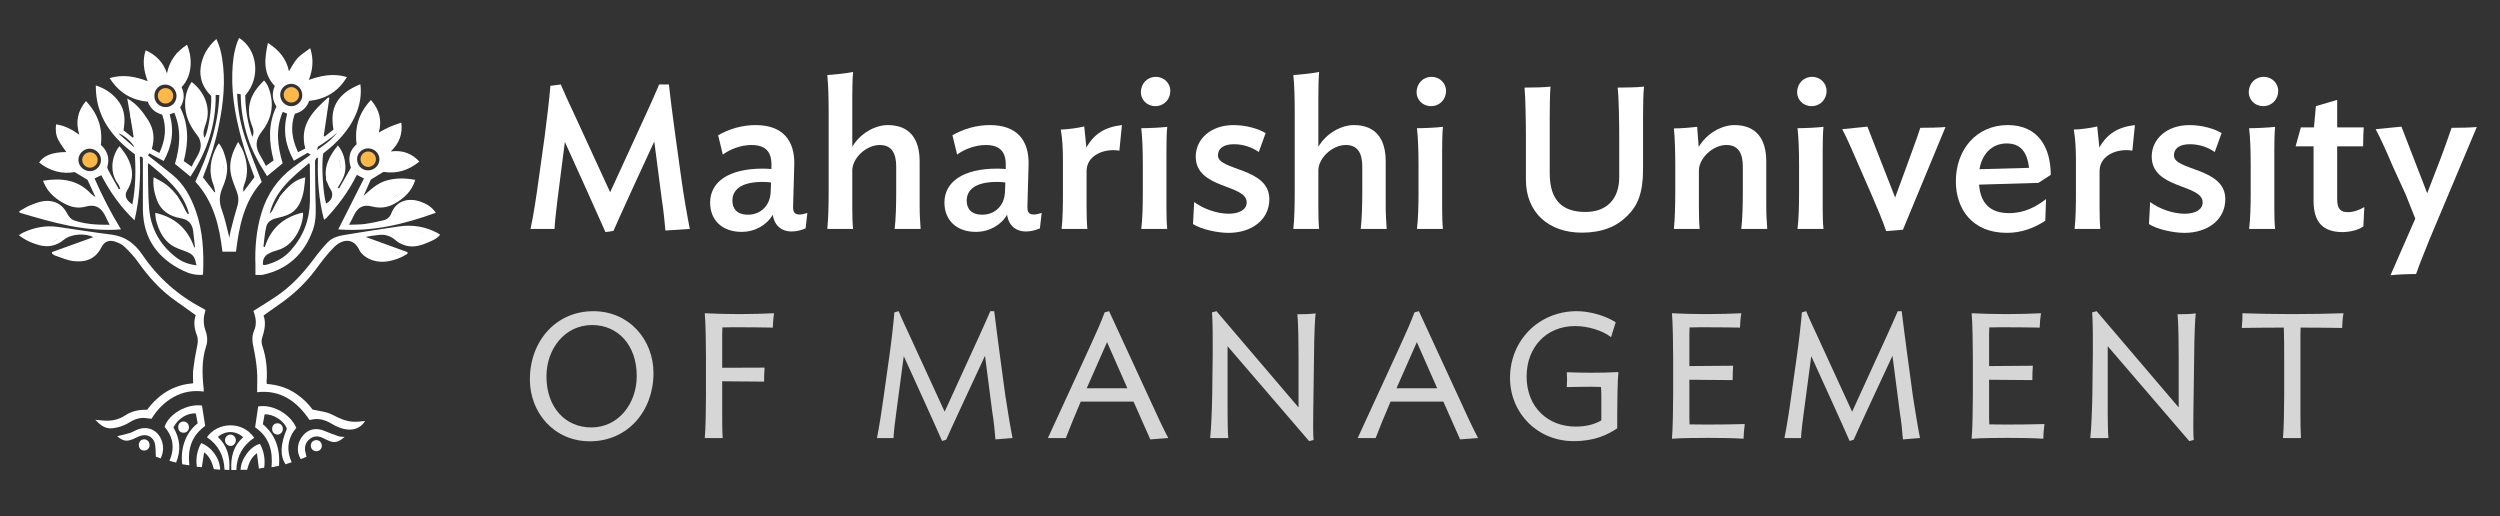 <?xml version="1.0" encoding="UTF-8"?>
<!-- Generator: Adobe Illustrator 16.0.0, SVG Export Plug-In . SVG Version: 6.00 Build 0)  -->
<!DOCTYPE svg PUBLIC "-//W3C//DTD SVG 1.1//EN" "http://www.w3.org/Graphics/SVG/1.1/DTD/svg11.dtd">
<svg version="1.1" id="Layer_1" xmlns="http://www.w3.org/2000/svg" xmlns:xlink="http://www.w3.org/1999/xlink" x="0px" y="0px" width="387.5px" height="80px" viewBox="0 0 387.5 80" enable-background="new 0 0 387.5 80" xml:space="preserve">
<rect x="0" y="0" width="387.5" height="80" fill="#333333" stroke="none"/>
<g>
	<path fill="#FFFFFF" d="M93.847,35.972c-0.515-1.211-4.812-10.713-6.294-13.982l-1.15,9.018c-0.152,1.211-0.424,3.602-0.455,4.479   h-3.722c0.394-1.634,0.969-5.447,1.241-7.505l0.968-6.931c0.273-2.027,0.756-6.083,0.877-7.747l1.604-0.212   c0.575,1.362,1.483,3.329,2.089,4.6l5.568,12.105l5.568-12.136c0.575-1.24,1.574-3.449,2.028-4.569h1.513   c0.182,1.786,0.726,5.962,0.999,7.928l0.968,6.961c0.272,2.027,0.938,5.871,1.271,7.505l-3.783,0.242   c-0.061-0.908-0.333-3.48-0.545-4.721l-1.18-9.079c-1.392,2.966-5.811,12.62-6.325,13.86L93.847,35.972z"/>
	<path fill="#FFFFFF" d="M114.942,35.941c-2.966,0-4.872-1.786-4.872-4.539c0-3.148,2.784-5.266,8.17-5.266   c0.424,0,0.878,0.03,1.333,0.061v-0.484c0.06-2.148-0.848-3.238-3.118-3.238c-1.604,0-3.329,0.667-4.418,1.483l-0.727-2.996   c1.694-0.968,3.692-1.574,5.81-1.574c4.177,0,6.083,2.36,5.993,6.113l-0.182,6.446c-0.03,0.938,0.243,1.301,0.969,1.301   c0.393,0,0.787-0.09,1.24-0.242l-0.272,2.391c-0.666,0.271-1.331,0.484-2.208,0.484c-1.392,0-2.633-0.817-2.875-2.603   C118.877,34.852,117.061,35.941,114.942,35.941z M119.452,29.798l0.061-1.513c-0.424-0.06-0.848-0.09-1.301-0.09   c-3.45,0-4.691,1.3-4.691,2.905c0,1.24,0.696,2.178,2.421,2.178C117.908,33.278,119.361,31.856,119.452,29.798z"/>
	<path fill="#FFFFFF" d="M138.67,35.487c0.182-1.453,0.242-3.752,0.242-5.72v-3.934c0-1.937-0.606-3.359-2.542-3.359   c-2.118,0-4.267,2.028-4.267,3.964v5.75c0,1.18,0.03,2.42,0.121,3.298h-3.994c0.15-1.453,0.211-3.572,0.211-5.539v-12.8   c0-1.937-0.061-4.086-0.211-5.509c1.18-0.09,2.996-0.271,3.994-0.482c-0.091,0.877-0.121,2.904-0.121,3.904v7.686   c1.271-2.148,3.602-3.359,5.508-3.359c3.359,0,4.933,2.118,4.933,5.629v7.021c0,1.18,0.091,2.572,0.151,3.45H138.67z"/>
	<path fill="#FFFFFF" d="M151.26,35.941c-2.966,0-4.873-1.786-4.873-4.539c0-3.148,2.785-5.266,8.171-5.266   c0.423,0,0.878,0.03,1.332,0.061v-0.484c0.061-2.148-0.848-3.238-3.117-3.238c-1.604,0-3.329,0.667-4.418,1.483l-0.727-2.996   c1.695-0.968,3.692-1.574,5.811-1.574c4.177,0,6.083,2.36,5.992,6.113l-0.182,6.446c-0.03,0.938,0.242,1.301,0.968,1.301   c0.394,0,0.787-0.09,1.241-0.242l-0.272,2.391c-0.666,0.271-1.332,0.484-2.209,0.484c-1.392,0-2.633-0.817-2.875-2.603   C155.194,34.852,153.378,35.941,151.26,35.941z M155.769,29.798l0.061-1.513c-0.424-0.06-0.848-0.09-1.302-0.09   c-3.45,0-4.691,1.3-4.691,2.905c0,1.24,0.696,2.178,2.421,2.178C154.226,33.278,155.679,31.856,155.769,29.798z"/>
	<path fill="#FFFFFF" d="M173.504,23.352c-2.33-0.394-5.084,0.696-5.084,3.177v5.508c0,1.18,0.03,2.572,0.121,3.45h-3.994   c0.181-1.453,0.211-3.752,0.211-5.72v-4.781c0-1.937-0.091-3.511-0.333-4.902c1.089-0.03,2.663-0.243,3.631-0.485l0.333,3.269   c1.21-2.148,2.905-3.178,5.508-3.48L173.504,23.352z"/>
	<path fill="#FFFFFF" d="M179.073,16.452c-1.331,0-2.239-1.028-2.239-2.148c0-1.332,0.969-2.391,2.331-2.391   c1.301,0,2.239,1.028,2.239,2.179C181.404,15.393,180.436,16.452,179.073,16.452z M176.895,35.487   c0.182-1.453,0.242-3.541,0.242-5.508V25.59c0-1.966-0.06-4.266-0.242-5.719c1.21,0,3.027-0.091,4.025-0.212   c-0.091,0.878-0.121,2.422-0.121,3.602v8.958c0,1.18,0.03,2.391,0.121,3.269H176.895z"/>
	<path fill="#FFFFFF" d="M196.172,20.628l-1.059,2.936c-1.06-0.756-2.452-1.21-3.843-1.21c-1.333,0-2.482,0.454-2.482,1.755   c0,2.36,7.959,1.846,7.959,6.749c0,3.298-2.844,5.236-6.325,5.236c-1.726,0-4.237-0.546-5.508-1.362l0.182-3.419   c1.361,1.029,3.511,1.816,5.356,1.816c1.634,0,2.785-0.636,2.785-1.755c0-2.875-7.899-2.027-7.899-7.111   c0-2.694,2.331-4.873,5.841-4.873C193.176,19.387,195.052,19.963,196.172,20.628z"/>
	<path fill="#FFFFFF" d="M210.91,35.487c0.183-1.453,0.243-3.752,0.243-5.72v-3.934c0-1.937-0.605-3.359-2.542-3.359   c-2.117,0-4.267,2.028-4.267,3.964v5.75c0,1.18,0.03,2.42,0.121,3.298h-3.994c0.152-1.453,0.211-3.572,0.211-5.539v-12.8   c0-1.937-0.06-4.086-0.211-5.509c1.179-0.09,2.995-0.271,3.994-0.482c-0.091,0.877-0.121,2.904-0.121,3.904v7.686   c1.271-2.148,3.602-3.359,5.507-3.359c3.359,0,4.934,2.118,4.934,5.629v7.021c0,1.18,0.091,2.572,0.151,3.45H210.91z"/>
	<path fill="#FFFFFF" d="M221.807,16.452c-1.331,0-2.238-1.028-2.238-2.148c0-1.332,0.968-2.391,2.329-2.391   c1.302,0,2.24,1.028,2.24,2.179C224.138,15.393,223.169,16.452,221.807,16.452z M219.628,35.487   c0.182-1.453,0.242-3.541,0.242-5.508V25.59c0-1.966-0.061-4.266-0.242-5.719c1.21,0,3.026-0.091,4.025-0.212   c-0.092,0.878-0.121,2.422-0.121,3.602v8.958c0,1.18,0.029,2.391,0.121,3.269H219.628z"/>
	<path fill="#FFFFFF" d="M254.672,18.025v8.232c0,3.631-0.816,5.629-2.48,7.232c-1.665,1.666-3.935,2.573-7.021,2.573   c-5.084,0-8.655-3.086-8.655-8.201v-6.779c0-1.997-0.062-6.021-0.212-7.505c1.241,0,2.996-0.03,4.023-0.151   c-0.089,0.909-0.119,3.39-0.119,4.6v8.836c0,4.389,2.148,5.992,5.537,5.992c3.33,0,5.235-2.027,5.235-5.386v-6.386   c0-1.997-0.06-6.021-0.242-7.505c1.241,0,3.027-0.03,4.085-0.151C254.702,14.334,254.672,16.815,254.672,18.025z"/>
	<path fill="#FFFFFF" d="M269.896,35.487c0.182-1.453,0.243-3.752,0.243-5.72v-3.934c0-1.937-0.606-3.359-2.543-3.359   c-2.117,0-4.267,2.058-4.267,3.964v5.599c0,1.18,0.029,2.572,0.121,3.45h-3.994c0.151-1.453,0.211-3.752,0.211-5.72v-4.206   c0-1.937-0.06-4.207-0.211-5.659c1.179,0,2.602-0.121,3.601-0.243l0.241,3.118c1.272-2.149,3.603-3.39,5.538-3.39   c3.36,0,4.934,2.118,4.934,5.629v7.021c0,1.18,0.091,2.572,0.151,3.45H269.896z"/>
	<path fill="#FFFFFF" d="M280.793,16.452c-1.332,0-2.239-1.028-2.239-2.148c0-1.332,0.967-2.391,2.33-2.391   c1.301,0,2.238,1.028,2.238,2.179C283.122,15.393,282.154,16.452,280.793,16.452z M278.613,35.487   c0.183-1.453,0.242-3.541,0.242-5.508V25.59c0-1.966-0.06-4.266-0.242-5.719c1.21,0,3.026-0.091,4.025-0.212   c-0.092,0.878-0.121,2.422-0.121,3.602v8.958c0,1.18,0.029,2.391,0.121,3.269H278.613z"/>
	<path fill="#FFFFFF" d="M290.083,30.161l-1.877-4.297c-0.877-1.998-1.875-4.388-2.662-5.84c0.152,0,3.783-0.395,3.904-0.395   l4.297,10.985l1.847-5.024c0.453-1.3,1.573-4.236,2.057-5.779c1.393,0,2.755-0.03,3.904-0.122l-6.598,15.918l-2.603,0.212   C291.839,34.247,290.931,32.158,290.083,30.161z"/>
	<path fill="#FFFFFF" d="M315.959,28.345l-9.2,0.272c0.212,2.935,1.756,4.418,4.661,4.418c2.392,0,4.176-0.999,5.72-2.179   l-0.121,3.359c-1.755,1.15-3.692,1.876-5.962,1.876c-5.356,0-7.899-3.692-7.899-7.989c0-4.903,3.179-8.716,8.051-8.716   c4.69,0,6.658,3.45,6.658,7.717L315.959,28.345z M314.507,26.016c-0.304-2.452-1.303-3.783-3.48-3.783   c-2.33,0-3.843,1.725-4.206,3.995L314.507,26.016z"/>
	<path fill="#FFFFFF" d="M330.516,23.352c-2.33-0.394-5.083,0.696-5.083,3.177v5.508c0,1.18,0.03,2.572,0.12,3.45h-3.993   c0.181-1.453,0.212-3.752,0.212-5.72v-4.781c0-1.937-0.092-3.511-0.334-4.902c1.09-0.03,2.663-0.243,3.631-0.485l0.334,3.269   c1.211-2.148,2.904-3.178,5.508-3.48L330.516,23.352z"/>
	<path fill="#FFFFFF" d="M344.348,20.628l-1.06,2.936c-1.06-0.756-2.451-1.21-3.843-1.21c-1.332,0-2.482,0.454-2.482,1.755   c0,2.36,7.959,1.846,7.959,6.749c0,3.298-2.844,5.236-6.324,5.236c-1.725,0-4.235-0.546-5.508-1.362l0.182-3.419   c1.36,1.029,3.51,1.816,5.356,1.816c1.636,0,2.784-0.636,2.784-1.755c0-2.875-7.898-2.027-7.898-7.111   c0-2.694,2.33-4.873,5.842-4.873C341.351,19.387,343.229,19.963,344.348,20.628z"/>
	<path fill="#FFFFFF" d="M350.796,16.452c-1.333,0-2.239-1.028-2.239-2.148c0-1.332,0.966-2.391,2.329-2.391   c1.302,0,2.24,1.028,2.24,2.179C353.126,15.393,352.157,16.452,350.796,16.452z M348.615,35.487   c0.183-1.453,0.242-3.541,0.242-5.508V25.59c0-1.966-0.06-4.266-0.242-5.719c1.212,0,3.027-0.091,4.026-0.212   c-0.091,0.878-0.121,2.422-0.121,3.602v8.958c0,1.18,0.03,2.391,0.121,3.269H348.615z"/>
	<path fill="#FFFFFF" d="M366.32,35.094c-0.758,0.574-2.149,0.878-3.239,0.878c-3.057,0-4.478-1.574-4.478-4.843v-8.443h-2.785   l0.817-2.936h2.027l0.303-3.298l3.298-0.969v4.267h4.116c-0.06,0.727-0.09,1.726-0.09,2.936h-4.026v8.171   c0,1.604,0.576,2.028,1.695,2.028c0.847,0,1.815-0.363,2.512-0.787L366.32,35.094z"/>
	<path fill="#FFFFFF" d="M374.37,33.884c-0.514-1.241-0.938-2.392-1.482-3.723l-1.968-4.297c-0.848-1.998-1.906-4.388-2.692-5.84   c0.151,0,3.843-0.395,3.994-0.395l3.995,10.32l1.693-4.388c0.788-1.998,1.484-3.995,2.089-5.75c1.393,0,2.784-0.03,3.904-0.122   l-7.385,17.553c-0.453,1.211-1.482,3.601-2.027,5.234c-1.361,0-2.815,0.062-3.964,0.184L374.37,33.884z"/>
</g>
<g opacity="0.8">
	<path fill="#FFFFFF" d="M82.13,58.809c0-5.885,4.001-10.575,9.832-10.575c5.565,0,9.328,4.427,9.328,9.594   c0,5.882-4.001,10.573-9.858,10.573C85.893,68.4,82.13,63.977,82.13,58.809z M98.693,58.277c0-4.822-2.942-7.896-6.917-7.896   c-4.213,0-7.075,3.658-7.075,7.977c0,4.822,2.967,7.896,6.942,7.896C95.831,66.254,98.693,62.598,98.693,58.277z"/>
	<path fill="#FFFFFF" d="M119.786,50.777c-1.59-0.025-3.26-0.051-5.194-0.051c-0.822,0-1.829,0-2.624,0.025   c-0.027,0.555-0.027,1.377-0.027,1.803v4.451l6.572-0.025c-0.053,0.608-0.079,1.43-0.079,2.172l-6.493-0.053v4.877   c0,1.059,0,3.152,0.08,3.92h-2.783c0.133-1.298,0.186-4.796,0.186-6.57v-6.043c0-1.749-0.053-5.433-0.186-6.73   c1.59,0.079,3.445,0.132,5.354,0.132c1.908,0,3.763-0.053,5.38-0.132C119.865,49.295,119.812,49.957,119.786,50.777z"/>
	<path fill="#FFFFFF" d="M146.02,68.347c-0.424-1.033-4.77-10.6-5.936-13.144l-1.166,8.773c-0.159,1.086-0.397,3.125-0.424,3.92   h-2.57c0.318-1.484,0.821-4.717,1.06-6.545l0.875-6.227c0.265-1.803,0.663-5.248,0.769-6.705l0.663-0.187   c0.53,1.3,1.325,2.942,1.855,4.108l5.273,11.475l5.248-11.475c0.503-1.113,1.431-3.153,1.829-4.108h0.609   c0.159,1.431,0.663,5.222,0.875,6.812l0.848,6.28c0.265,1.774,0.822,5.14,1.112,6.57l-2.649,0.213   c-0.054-0.82-0.266-2.995-0.478-4.16l-1.139-8.799c-1.034,2.227-5.592,11.979-6.016,13.012L146.02,68.347z"/>
	<path fill="#FFFFFF" d="M175.701,62.252h-8.188l-0.186,0.451c-0.742,1.696-1.537,3.684-2.121,5.193h-2.782l6.414-13.938   c1.086-2.359,1.801-3.977,2.384-5.539l0.689-0.187l6.545,14.179c0.795,1.775,1.829,3.975,2.624,5.484l-2.783,0.213L175.701,62.252z    M171.593,53.03l-3.153,7.155h6.307L171.593,53.03z"/>
	<path fill="#FFFFFF" d="M190.275,53.666v10.311c0,1.059,0.026,3.152,0.106,3.92h-2.808c0.159-1.298,0.291-4.796,0.317-6.57   l0.079-6.52c0.026-1.75,0-5.061-0.106-6.387l0.689-0.187l12.72,14.92v-7.87c0-1.749-0.027-5.273-0.186-6.572   c0.981,0,1.961-0.026,2.836-0.133c-0.106,0.797-0.186,2.968-0.212,4.029l-0.16,11.5c-0.026,1.06-0.026,3.312,0.055,4.082   l-0.689,0.186L190.275,53.666z"/>
	<path fill="#FFFFFF" d="M223.72,62.252h-8.189l-0.186,0.451c-0.742,1.696-1.537,3.684-2.12,5.193h-2.783l6.414-13.938   c1.086-2.359,1.802-3.977,2.384-5.539l0.689-0.187l6.547,14.179c0.793,1.775,1.827,3.975,2.622,5.484l-2.782,0.213L223.72,62.252z    M219.611,53.03l-3.154,7.155h6.308L219.611,53.03z"/>
	<path fill="#FFFFFF" d="M243.912,68.375c-5.617,0-9.859-4.348-9.859-9.806c0-5.751,4.4-10.336,10.364-10.336   c2.066,0,4.531,0.743,6.015,1.724l-0.716,2.306c-1.379-1.087-3.684-1.724-5.565-1.724c-4.505,0-7.525,3.312-7.525,7.818   c0,4.876,3.419,7.764,7.579,7.764c1.616,0,2.861-0.316,4.001-0.954v-3.55c0-0.398,0-1.165-0.054-1.644   c-0.9-0.026-0.662-0.026-1.562-0.026c-1.378,0-2.172,0.026-3.737,0.053c0.055-0.848,0.055-1.67,0-2.305   c1.67,0.052,2.493,0.079,3.737,0.079c1.856,0,2.677-0.027,4.266-0.106c-0.132,1.087-0.186,4.797-0.186,6.52v2.199   C249.16,67.394,247.199,68.375,243.912,68.375z"/>
	<path fill="#FFFFFF" d="M270.253,68.002c-1.643-0.105-3.629-0.131-5.564-0.131c-1.935,0-3.948,0.025-5.539,0.131   c0.133-1.297,0.187-4.901,0.187-6.676v-6.043c0-1.749-0.054-5.433-0.187-6.73c1.591,0.079,3.445,0.132,5.354,0.132   s3.763-0.053,5.405-0.132c-0.132,0.742-0.185,1.404-0.21,2.225c-1.592-0.025-3.262-0.051-5.195-0.051c-0.821,0-1.829,0-2.623,0.025   c-0.027,0.555-0.027,1.377-0.027,1.803v4.186l6.784-0.052c-0.053,0.636-0.079,1.483-0.079,2.226l-6.705-0.053v5.115   c0,0.423,0,1.244,0.027,1.801c0.848,0,1.775,0.027,2.623,0.027c2.2,0,4.081-0.027,5.937-0.08   C270.333,66.466,270.28,67.183,270.253,68.002z"/>
	<path fill="#FFFFFF" d="M286.685,68.347c-0.425-1.033-4.771-10.6-5.937-13.144l-1.167,8.773c-0.158,1.086-0.396,3.125-0.423,3.92   h-2.571c0.317-1.484,0.822-4.717,1.061-6.545l0.874-6.227c0.266-1.803,0.663-5.248,0.769-6.705l0.663-0.187   c0.529,1.3,1.324,2.942,1.854,4.108l5.272,11.475l5.249-11.475c0.503-1.113,1.432-3.153,1.828-4.108h0.608   c0.16,1.431,0.664,5.222,0.875,6.812l0.849,6.28c0.266,1.774,0.82,5.14,1.113,6.57l-2.651,0.213   c-0.053-0.82-0.264-2.995-0.476-4.16l-1.141-8.799c-1.033,2.227-5.591,11.979-6.015,13.012L286.685,68.347z"/>
	<path fill="#FFFFFF" d="M316.708,68.002c-1.644-0.105-3.63-0.131-5.564-0.131s-3.949,0.025-5.54,0.131   c0.133-1.297,0.188-4.901,0.188-6.676v-6.043c0-1.749-0.055-5.433-0.188-6.73c1.591,0.079,3.446,0.132,5.354,0.132   c1.908,0,3.765-0.053,5.407-0.132c-0.133,0.742-0.187,1.404-0.212,2.225c-1.591-0.025-3.261-0.051-5.195-0.051   c-0.821,0-1.828,0-2.622,0.025c-0.027,0.555-0.027,1.377-0.027,1.803v4.186l6.784-0.052c-0.053,0.636-0.08,1.483-0.08,2.226   l-6.704-0.053v5.115c0,0.423,0,1.244,0.027,1.801c0.847,0,1.774,0.027,2.622,0.027c2.2,0,4.082-0.027,5.937-0.08   C316.787,66.466,316.735,67.183,316.708,68.002z"/>
	<path fill="#FFFFFF" d="M326.698,53.666v10.311c0,1.059,0.026,3.152,0.107,3.92h-2.811c0.159-1.298,0.292-4.796,0.317-6.57   l0.081-6.52c0.026-1.75,0-5.061-0.106-6.387l0.689-0.187l12.72,14.92v-7.87c0-1.749-0.026-5.273-0.186-6.572   c0.98,0,1.961-0.026,2.835-0.133c-0.104,0.797-0.185,2.968-0.211,4.029l-0.159,11.5c-0.026,1.06-0.026,3.312,0.052,4.082   l-0.688,0.186L326.698,53.666z"/>
	<path fill="#FFFFFF" d="M363.03,50.832c-2.094-0.028-3.976-0.055-6.439-0.055c-0.026,0.636-0.026,1.405-0.026,1.908v11.291   c0,1.031,0.026,3.152,0.08,3.92h-2.783c0.133-1.298,0.186-4.796,0.186-6.57v-5.938c0-1.192,0-3.1-0.053-4.611   c-2.465,0-4.479,0.026-6.519,0.055c0.078-0.636,0.105-1.484,0.105-2.279c2.412,0.079,4.823,0.132,7.738,0.132   s5.433-0.053,7.924-0.132C363.11,49.295,363.056,50.01,363.03,50.832z"/>
</g>
<path fill="#FFFFFF" d="M14.795,30.542c-0.439-0.953-0.876-1.906-1.229-2.671c-0.763-0.459-1.347-0.817-1.988-1.2  c-2.005,0.354-3.852-0.168-5.512-1.474c0.713-1.108,2.046-1.608,4.209-1.631c-0.427-0.635-0.92-1.247-1.259-1.928  c-0.36-0.705-0.437-1.5-0.331-2.365c1.328,0.195,2.44,0.766,3.607,1.604c-0.598-1.977-0.289-3.643,1.037-5.213  c1.833,1.958,2.619,4.18,2.303,6.791c1,0.921,1.383,2.003,1.023,3.319c-0.053,0.173,0.021,0.413,0.117,0.585  c0.537,1.001,1.1,1.99,1.655,2.984c0.066-0.029,0.137-0.065,0.207-0.1c-0.104-0.235-0.17-0.5-0.317-0.702  c-1.31-1.736-1.067-3.965-0.052-5.552c0.052-0.077,0.11-0.146,0.266-0.334c0.405,0.565,0.835,1.051,1.141,1.611  c0.949,1.719,1.141,3.459,0.044,5.228c-0.485,0.777-0.206,1.494,0.795,2.197c0.508-2.583,0.556-5.162,0.39-7.779  c-3.536-2.626-6.092-5.842-6.053-10.677c1.535,0.513,2.73,1.329,3.617,2.598c0.919,1.317,0.953,2.766,0.678,4.36  c0.455,0.357,0.941,0.75,1.427,1.14c0.044-0.024,0.097-0.058,0.141-0.084c-0.155-0.986-0.302-1.975-0.464-2.961  c-0.163-0.971-0.338-1.936-0.525-3.028c1.504,0.84,2.405,2.069,3.237,3.363c0.886,1.381,1.048,2.86,0.569,4.471  c0.37,0.196,0.726,0.379,1.179,0.612c0.913-1.958,1.166-3.891,0.433-5.942c-1.073-0.287-1.832-0.932-2.236-2.01  c-2.528-0.221-4.474-1.405-5.909-3.653c2.057-0.602,3.926-0.265,5.895,0.487c-0.59-1.59-0.858-3.124-0.313-4.798  c1.627,0.75,2.752,1.877,3.304,3.588c0.375-1.976,1.49-3.378,3.108-4.448c0.736,1.678,1.031,4.592-0.843,6.582  c0.512,1.068,0.41,2.126-0.219,3.157c1.354,2.671,1.303,5.438,0.553,8.296c0.389,0.281,0.769,0.541,1.235,0.874  c0.525-1.333,1.699-2.352,1.325-3.922c-0.074-0.328-0.248-0.666-0.458-0.936c-1.192-1.501-1.965-3.149-1.888-5.113  c0.044-1.141,0.35-2.212,1.013-3.164c1.861,1.402,3.111,3.914,2.175,6.526c-0.249,0.695-0.483,1.383-0.204,2.138  c0.534-0.614,1.167-4.504,1.056-6.501c-1.239-1.212-1.884-2.709-1.622-4.494c0.246-1.718,1.073-3.131,2.424-4.33  c0.496,1.001,0.735,2.016,0.9,3.046c0.552,3.469,0.191,6.887-0.504,10.294c-0.525,2.6-1.287,5.127-2.285,7.59  c-0.077,0.188-0.136,0.378-0.188,0.523c0.617,0.798,1.195,1.548,1.777,2.299c0.038-0.011,0.081-0.018,0.122-0.022  c-0.084-0.365-0.118-0.743-0.25-1.081c-0.84-2.116-0.5-4.125,0.536-6.072c0.07-0.125,0.166-0.235,0.288-0.409  c0.673,0.887,0.956,1.862,1.17,2.866c0.302,1.443-0.078,2.768-0.633,4.058c-0.492,1.14-0.532,2.215-0.085,3.418  c0.516,1.378,0.788,2.848,1.171,4.301c0.069-0.381,0.117-0.791,0.221-1.181c0.316-1.231,0.622-2.468,1.001-3.686  c0.242-0.775,0.217-1.505-0.058-2.252c-0.307-0.842-0.68-1.678-0.888-2.549c-0.423-1.814,0.087-3.475,1.085-5.19  c0.306,0.557,0.604,0.989,0.784,1.463c0.67,1.74,0.843,3.494,0.114,5.272c-0.121,0.298-0.139,0.637-0.085,0.997  c0.575-0.76,1.146-1.525,1.712-2.277c-0.53-1.492-1.13-2.951-1.583-4.455c-1.139-3.79-1.972-7.639-1.854-11.635  c0.051-1.638,0.212-3.26,0.772-4.812c0.081-0.229,0.183-0.446,0.28-0.671c2.902,1.789,3.38,6.207,0.963,8.894  c-0.003,2.182,0.404,4.34,1.084,6.453c0.299-0.577,0.2-1.152-0.032-1.711c-0.458-1.126-0.611-2.285-0.361-3.481  c0.302-1.434,1.177-2.516,2.214-3.565c0.626,0.677,0.862,1.458,1.042,2.259c0.471,2.113-0.088,4.027-1.388,5.66  c-0.975,1.232-1.051,2.369-0.279,3.661c0.316,0.525,0.595,1.074,0.927,1.673c0.417-0.305,0.79-0.569,1.185-0.861  c-0.733-2.84-0.884-5.628,0.44-8.347c-0.65-1.008-0.743-2.067-0.258-3.188c-1.882-1.946-1.591-4.228-1.066-6.67  c1.741,1.094,2.878,2.491,3.26,4.39c0.431-0.678,0.789-1.435,1.328-2.025c0.527-0.577,1.236-0.985,1.972-1.548  c0.559,1.751,0.409,3.278-0.214,4.913c1.94-0.69,3.817-1.061,5.899-0.447c-1.364,2.282-3.312,3.425-5.846,3.705  c-0.388,1.038-1.126,1.708-2.215,1.986c-0.773,2.053-0.43,3.99,0.486,5.957c0.392-0.198,0.754-0.378,1.129-0.565  c-0.983-3.662,1.202-5.821,3.532-7.911c0.062,0.02,0.127,0.042,0.194,0.062c-0.291,1.957-0.586,3.918-0.872,5.879  c0.047,0.04,0.1,0.078,0.146,0.109c0.453-0.359,0.909-0.711,1.359-1.069c-0.282-1.736-0.252-3.35,0.872-4.776  c0.872-1.101,2.03-1.725,3.297-2.263c0.433,3.102-0.965,7.116-5.752,10.721c-0.312,1.575-0.027,6.479,0.453,7.772  c0.867-0.431,1.21-1.359,0.729-2.126c-1.27-2.006-0.928-3.923,0.286-5.799c0.228-0.35,0.497-0.673,0.802-1.079  c0.847,1.049,1.137,2.164,1.174,3.371c0.041,1.217-0.629,2.186-1.199,3.189c0.074,0.033,0.143,0.066,0.216,0.102  c0.615-1.081,1.226-2.151,1.826-3.207c-0.461-1.414-0.277-2.627,0.882-3.632c-0.328-2.589,0.338-4.879,2.23-6.865  c1.329,1.538,1.726,3.167,1.214,5.044c0.603-0.32,1.122-0.633,1.678-0.875c0.556-0.248,1.145-0.424,1.813-0.663  c0.219,1.792-0.312,3.18-1.626,4.464c1.822-0.225,3.222,0.29,4.423,1.571c-1.7,1.398-3.546,1.924-5.555,1.599  c-0.655,0.394-1.254,0.762-1.968,1.189c-0.34,0.761-0.73,1.645-1.127,2.531c1.119-0.999,2.182-2.017,3.661-2.41  c1.435-0.383,2.87-0.353,4.356-0.069c-0.548,1.761-1.725,2.848-3.208,3.686c-1.127,0.633-2.285,0.751-3.525,0.431  c-1.317-0.343-2.178,0.115-2.768,1.358c-0.209,0.449-0.456,0.887-0.765,1.479c0.907-0.036,1.67-0.015,2.418-0.117  c0.979-0.137,1.95-0.344,2.914-0.571c0.57-0.137,1-0.505,1.216-1.075c0.769-2.021,2.713-2.454,4.514-1.82  c0.922,0.319,1.764,0.802,2.385,1.728c-4.912,1.777-9.849,2.978-15.122,2.575c1.343-2.663,2.657-5.257,3.989-7.898  c-0.453-0.224-0.756-0.375-1.115-0.556c-1.229,2.523-2.866,4.706-4.738,6.72c-0.062,0.058-0.147,0.102-0.341,0.243  c-0.845-3.191-1.038-6.358-0.942-9.568c-0.06-0.021-0.113-0.043-0.173-0.07c-0.099,0.188-0.279,0.377-0.279,0.571  c0.003,1.782,0.033,3.562,0.062,5.35c0.026,1.776,0.228,3.576-0.394,5.302c-1.332,3.708-3.867,6.085-7.745,6.935  c-0.185,0.04-0.375,0.04-0.559,0.043c-0.167,0.006-0.331-0.015-0.6-0.025c0-0.512,0.015-0.993,0-1.471  c-0.103-2.759,0.137-5.48,0.938-8.139c0.873-2.879,2.483-5.239,4.895-7.037c1.709-1.278,3.477-2.484,5.187-3.765  c0.622-0.465,1.159-1.034,1.67-1.649c-2.012,1.793-4.374,2.999-6.729,4.368c-1.337-2.358-1.714-4.728-1.042-7.296  c-0.221-0.088-0.418-0.169-0.687-0.28c-1.141,2.687-0.803,5.339-0.01,7.98c-0.815,0.666-1.59,1.307-2.418,1.988  c-1.23-1.922-2.329-3.87-3.01-6.035c-0.674-2.148-1.064-4.338-1.075-6.642c-0.171-0.036-0.319-0.062-0.562-0.105  c0.092,2.449,0.534,4.767,1.295,7.003c0.761,2.228,1.659,4.413,2.523,6.676c-2.726,2.994-3.506,6.835-3.988,10.804h-2.104  c-0.468-3.956-1.351-7.761-4.201-10.845c2.007-4.246,3.54-8.632,3.726-13.437H33.43c0.051,4.635-1.344,8.796-3.916,12.645  c-0.813-0.669-1.588-1.303-2.395-1.964c0.773-2.635,1.023-5.265-0.11-7.943c-0.238,0.091-0.456,0.176-0.709,0.28  c0.718,2.506,0.394,4.857-0.927,7.215c-0.754-0.405-1.473-0.781-2.235-1.193c-0.077,0.132-0.154,0.266-0.198,0.331  c1.28,1.016,2.521,1.971,3.737,2.958c1.848,1.486,2.915,3.498,3.684,5.684c1.1,3.116,1.243,6.354,1.12,9.622  c0,0.07-0.035,0.141-0.063,0.246c-1.085,0.076-2.09-0.184-3.039-0.645c-3.984-1.927-6.203-5.033-6.232-9.55  c-0.015-2.517,0.003-5.037,0-7.557c0-0.254,0.065-0.606-0.475-0.571c0.137,3.278-0.041,6.539-0.818,9.872  c-2.174-2.075-3.804-4.404-5.154-6.99c-0.339,0.159-0.654,0.306-1.045,0.494c1.178,2.688,2.492,5.283,4.103,7.901  c-5.552,0.438-10.636-1.088-15.725-2.59c-0.015-0.07-0.033-0.143-0.049-0.216c0.559-0.31,1.098-0.681,1.686-0.923  c1.111-0.45,2.241-0.883,3.481-0.592c1.088,0.253,1.779,0.934,2.287,1.909c0.207,0.405,0.583,0.861,0.987,0.999  c1.743,0.62,3.58,0.711,5.57,0.704c-0.494-0.878-0.735-1.788-1.413-2.417c-0.653-0.617-1.479-0.632-2.324-0.401  c-1.15,0.313-2.208,0.093-3.253-0.46c-1.203-0.636-2.233-1.445-2.915-2.641c-0.154-0.273-0.271-0.562-0.434-0.909  c2.87-0.475,5.419-0.169,7.464,2.027c0.191,0.204,0.453,0.338,0.68,0.501c-0.019,0.008-0.035,0.015-0.048,0.03  C14.765,30.557,14.781,30.549,14.795,30.542 M62.955,32.199c-0.397-0.109-0.652,0.06-0.821,0.41h-0.026  c-0.025,0.021-0.007,0.004,0.014-0.015c0.273-0.136,0.548-0.271,0.822-0.413c0.02-0.035,0.037-0.072,0.011-0.024  C62.951,32.111,62.955,32.157,62.955,32.199 M27.503,31.955l0.029-0.02l-0.038,0.015c-0.036-0.151-0.04-0.319-0.114-0.448  c-0.603-1.016-1.429-1.821-2.389-2.5c-0.092-0.059-0.212-0.089-0.339-0.138c0.009,1.978,1.326,3.848,2.743,3.999  c-0.633-0.611-1.17-1.118-1.733-1.66c0.185-0.162,0.343-0.308,0.538-0.481C26.662,31.16,27.078,31.553,27.503,31.955 M53.15,19.684  c1.114-1.597,1.817-3.337,1.886-5.332c-1.758,0.733-3.145,2.841-2.611,4.394c0.279-0.743,0.548-1.455,0.838-2.23  c0.277,0.106,0.504,0.194,0.762,0.294c-0.114,0.322-0.225,0.585-0.303,0.854c-0.19,0.669-0.367,1.347-0.55,2.016l-0.016-0.028  L53.15,19.684z M23.013,25.303c-0.055,0.175-0.092,0.227-0.088,0.278c0.054,2.268,0,4.548,0.195,6.804  c0.271,3.098,1.721,5.627,4.201,7.528c0.867,0.662,1.868,1.062,3.142,1.206c-0.135-0.468-0.188-0.858-0.357-1.177  c-0.315-0.612-0.927-0.821-1.538-1.048c-0.693-0.259-1.423-0.508-2.02-0.921c-1.288-0.905-1.931-2.266-2.336-3.744  c-0.103-0.378-0.1-0.788-0.152-1.24c3.099,0.696,5.064,2.513,6.068,5.423c0.073-0.107,0.093-0.139,0.087-0.177  c-0.087-0.802-0.18-1.6-0.271-2.406c-0.135-1.137-0.757-1.8-1.88-1.991c-1.788-0.306-3.141-1.158-3.782-2.951  c-0.372-1.041-0.611-2.105-0.467-3.425c0.753,0.44,1.441,0.738,2.008,1.195c1.284,1.023,2.185,2.358,2.862,3.845  c0.115,0.25,0.291,0.474,0.438,0.709c0.054-0.037,0.11-0.077,0.161-0.122C28.341,29.615,25.67,27.523,23.013,25.303 M40.834,38.209  c0.071,0.03,0.141,0.063,0.214,0.088c0.924-2.933,2.924-4.644,5.865-5.346c0.03,0.096,0.074,0.165,0.07,0.231  c-0.07,1.958-1.439,4.913-3.932,5.582c-0.52,0.145-1.046,0.331-1.502,0.6c-0.614,0.353-0.854,0.95-0.791,1.641  c0.076,0.044,0.11,0.077,0.144,0.074c0.113-0.005,0.228-0.005,0.334-0.03c1.479-0.382,2.778-1.058,3.819-2.226  c1.943-2.167,2.926-4.691,2.981-7.585c0.036-1.892,0-3.791-0.009-5.688c0-0.06-0.051-0.119-0.117-0.271  c-2.645,2.19-5.258,4.31-6.112,7.823c0.218-0.166,0.382-0.372,0.493-0.607c0.729-1.543,1.634-2.961,2.989-4.036  c0.551-0.438,1.169-0.762,2.041-0.967c-0.118,0.941-0.144,1.75-0.334,2.517c-0.339,1.383-0.919,2.652-2.329,3.267  c-0.581,0.25-1.204,0.404-1.821,0.548c-0.75,0.177-1.383,0.57-1.563,1.295C41.026,36.123,40.971,37.18,40.834,38.209 M13.877,23.042  c-0.956,0.015-1.748,0.837-1.726,1.792c0.027,0.935,0.866,1.714,1.819,1.697c0.941-0.015,1.696-0.807,1.684-1.755  C15.647,23.82,14.839,23.037,13.877,23.042 M25.692,16.604c0.945-0.002,1.678-0.773,1.67-1.751  c-0.007-0.957-0.828-1.758-1.777-1.748c-0.935,0.014-1.671,0.793-1.659,1.776C23.937,15.862,24.702,16.607,25.692,16.604   M46.857,14.78c-0.003-0.998-0.754-1.782-1.714-1.789c-0.934-0.002-1.721,0.78-1.714,1.711c0.008,0.974,0.8,1.772,1.741,1.762  C46.083,16.449,46.862,15.674,46.857,14.78 M57.058,26.406c0.959-0.008,1.743-0.767,1.754-1.685c0.015-0.954-0.78-1.726-1.762-1.726  c-0.917,0-1.704,0.761-1.704,1.656C55.346,25.655,56.085,26.413,57.058,26.406 M33.786,13.558c0.152-2.031-0.004-4.025-0.533-6.049  c-1.652,1.723-1.752,5.708-0.199,6.306c-0.123-1.129-0.251-2.251-0.376-3.414h0.776C33.568,11.465,33.679,12.509,33.786,13.558   M37.705,13.7c1.527-1.305,1.28-5.153-0.324-6.246c-0.464,1.935-0.6,3.878-0.45,5.852c0.101-1.036,0.2-2.066,0.304-3.158  c0.293,0.043,0.521,0.083,0.803,0.127C37.929,11.413,37.822,12.509,37.705,13.7 M13.36,31.182c-1.127-0.413-2.149-0.789-3.218-1.173  c0.118-0.298,0.199-0.501,0.303-0.776c0.76,0.269,1.475,0.515,2.185,0.761c-1.17-1.176-3.561-1.784-4.627-1.244  C9.022,30.343,11.46,31.987,13.36,31.182 M14.859,21.999c0.338-1.354-0.469-4.078-1.494-4.978c-0.044,0.032-0.102,0.059-0.12,0.098  c-0.755,1.528-0.615,3.047,0.073,4.547c0.056,0.122,0.262,0.176,0.522,0.34c-0.092-0.894-0.166-1.628-0.246-2.392  c0.224-0.026,0.382-0.044,0.625-0.069c0.059,0.477,0.125,0.912,0.159,1.352C14.452,21.905,14.448,21.905,14.859,21.999   M15.707,14.416c0.191,2.08,0.861,3.877,2.178,5.434c-0.353-0.969-0.7-1.935-1.062-2.948c0.293-0.087,0.496-0.15,0.724-0.211  c0.316,0.792,0.604,1.534,0.897,2.277C18.737,17.001,17.656,15.375,15.707,14.416 M56.145,21.851c0.55-0.717,0.193-1.67,0.592-2.468  c0.191,0.026,0.365,0.05,0.599,0.084c-0.062,0.794-0.122,1.537-0.185,2.34c1.105-0.56,1.259-3.609,0.291-4.925  C56.299,18.374,55.971,20.038,56.145,21.851 M20.831,17.249c0.292,2.199,0.578,4.341,0.858,6.489c0.022,0,0.044,0,0.065,0.004  v-3.635h0.751v3.124C23.665,21.736,22.932,19.286,20.831,17.249 M27.266,35.661c0.479,0.638,0.921,1.235,1.365,1.838  c0.053-0.055,0.097-0.103,0.147-0.151c-0.533-1.417-2.586-3.194-3.766-3.271c0.312,1.775,1.759,3.896,3.255,3.863  c-0.606-0.587-1.151-1.114-1.723-1.663C26.725,36.123,26.88,35.99,27.266,35.661 M58.875,29.7c0.553-0.204,1.107-0.402,1.726-0.627  c0.125,0.345,0.232,0.614,0.354,0.946c-1.053,0.386-2.006,0.737-2.966,1.089c1.744,0.417,4.18-0.843,4.934-2.495  C61.409,28.404,60.068,28.742,58.875,29.7 M42.925,37.978c1.641-0.122,3.061-2.723,3.072-4.003  c-1.721,0.599-2.852,1.813-3.676,3.377c0.549-0.512,1.093-1.027,1.723-1.619c0.221,0.205,0.385,0.359,0.629,0.584  C44.022,36.936,43.484,37.444,42.925,37.978 M29.981,14c-0.794,1.35-0.622,3.999,0.347,4.908c-0.152-0.913-0.295-1.775-0.44-2.671  c0.28-0.045,0.494-0.081,0.744-0.125c0.167,0.909,0.316,1.758,0.49,2.7C31.751,17.418,31.162,15.053,29.981,14 M39.695,18.598  c0.154-0.908,0.297-1.761,0.444-2.652c0.313,0.048,0.52,0.078,0.785,0.117c-0.144,0.912-0.271,1.751-0.416,2.654  c0.93-0.861,1.074-3.797,0.238-4.821C39.629,14.897,39.043,17.4,39.695,18.598 M48.069,22.491c0.065-0.022,0.191-0.041,0.191-0.07  c0.071-0.805,0.13-1.607,0.191-2.446h0.651c0.028,0.595,0.059,1.172,0.088,1.75c0.058,0.004,0.12,0.004,0.183,0.011  c0.21-1.494,0.42-2.986,0.648-4.632C48.216,18.993,47.366,20.971,48.069,22.491 M27.418,12.792c1.18-0.566,1.759-3.251,1.133-4.549  c-0.986,0.496-2.281,3.255-1.788,3.947c0.268-0.659,0.526-1.292,0.802-1.964c0.261,0.121,0.455,0.209,0.683,0.312  C27.979,11.277,27.724,11.964,27.418,12.792 M18.51,12.513c0.6,1.164,3.044,2.454,4.271,2.197c-0.581-0.621-1.527-0.497-2.247-0.945  c0.073-0.228,0.147-0.449,0.227-0.688c0.773,0.208,1.488,0.394,2.209,0.586c0.009-0.056,0.021-0.11,0.036-0.167  C21.644,12.694,20.144,12.536,18.51,12.513 M43.953,11.924c0.256-1.295-1.064-3.491-1.848-3.8c-0.428,1.412-0.009,4.09,1.158,4.414  c-0.287-0.758-0.551-1.456-0.834-2.204c0.28-0.09,0.492-0.164,0.746-0.25C43.451,10.741,43.701,11.333,43.953,11.924 M4.698,32.746  c1.502,0.397,2.958,0.787,4.416,1.173c0.011-0.029,0.022-0.067,0.036-0.099c-0.577-0.295-1.151-0.59-1.787-0.917  c0.162-0.257,0.291-0.464,0.45-0.707c0.543,0.287,1.051,0.556,1.661,0.884C8.702,31.656,6.431,31.449,4.698,32.746 M46.303,28.826  c-0.993,0.38-2.698,2.241-2.782,3.04c0.048,0.048,0.098,0.099,0.15,0.155c0.34-0.475,0.679-0.951,1.046-1.464  c0.305,0.291,0.47,0.448,0.679,0.652c-0.562,0.54-1.085,1.039-1.648,1.577C45.136,32.66,46.545,30.402,46.303,28.826 M50.276,13.7  c-0.684,0.199-1.299,0.365-1.906,0.542c-0.249,0.07-0.479,0.168-0.22,0.515c1.593-0.298,2.992-0.923,4.08-2.346  c-1.645-0.038-3.086,0.182-4.408,0.922c0.015,0.057,0.025,0.107,0.037,0.155c0.717-0.196,1.434-0.391,2.173-0.596  C50.125,13.194,50.185,13.403,50.276,13.7 M9.002,25.55v-0.719c0.677-0.056,1.333-0.102,2.039-0.159  c-0.765-0.739-3.22-0.493-3.701,0.423c1.207,0.839,3.141,1.204,4.007,0.651C10.57,25.247,9.786,25.682,9.002,25.55 M63.673,24.979  c-1.095-0.928-2.702-1.097-3.618-0.432c0.681,0.048,1.31,0.092,1.979,0.144c-0.017,0.313-0.032,0.541-0.039,0.779  c-0.441,0-0.814,0.008-1.182-0.002c-0.822-0.022-0.822-0.026-0.979,0.334C61.244,26.149,62.41,25.588,63.673,24.979 M10.831,21.2  c0.306,0.276,0.542,0.515,0.806,0.718c0.235,0.171,0.5,0.305,0.755,0.458c0.033-0.061,0.069-0.124,0.102-0.184  c-0.79-0.918-1.762-1.56-2.962-1.926c0.039,1.42,0.788,2.552,1.937,2.976c0.051-0.085,0.11-0.174,0.19-0.288  c-0.447-0.387-0.879-0.756-1.346-1.161C10.497,21.583,10.641,21.421,10.831,21.2 M24.208,10.538  c0.259,0.544,0.494,1.043,0.784,1.655c0.332-0.935-0.743-2.634-1.868-3.146c-0.173,1.262,0.144,2.391,0.6,3.495  c0.099-0.01,0.196-0.024,0.294-0.037c0.103-0.598-0.412-1.125-0.39-1.75C23.805,10.689,23.984,10.623,24.208,10.538 M45.729,12.014  c0.178-0.373,0.291-0.626,0.413-0.873c0.128-0.269,0.265-0.532,0.412-0.812c0.261,0.135,0.422,0.22,0.618,0.319  c-0.097,0.308-0.192,0.585-0.27,0.869c-0.074,0.271-0.125,0.549-0.188,0.82c0.745-0.552,1.108-2.595,0.762-3.393  C46.436,9.489,45.467,11.042,45.729,12.014 M60.648,21.661c-0.287,0.275-0.504,0.507-0.743,0.705  c-0.504,0.431-0.506,0.429-0.357,0.703c1.1-0.411,1.966-1.829,1.744-2.862c-1.213,0.339-2.554,1.317-2.74,2.139  c0.583-0.483,1.066-0.88,1.573-1.296C60.314,21.267,60.453,21.432,60.648,21.661 M33.959,23.569  c-0.571,0.904-0.776,2.55-0.434,3.792c0.033-0.692,0.059-1.235,0.087-1.847c0.251,0.027,0.435,0.044,0.652,0.07v2.078  C34.812,26.254,34.658,24.909,33.959,23.569 M66.053,32.682c-0.861-0.573-1.736-0.908-2.756-0.72  c0.169,0.375,0.302,0.668,0.438,0.956c-0.314,0.198-0.544,0.343-0.771,0.486c0.014,0.029,0.032,0.054,0.049,0.083  C64.026,33.216,65.038,32.951,66.053,32.682 M36.652,27.538v-2.033h0.651c0.029,0.519,0.055,0.997,0.086,1.472  c0.319-1.205,0.101-2.338-0.41-3.464C36.189,24.551,36.098,26.722,36.652,27.538 M18.701,24.158c-0.647,1-0.673,2.454-0.044,3.198  c-0.032-0.558-0.058-1.032-0.087-1.562h0.731c0.055,0.754,0.107,1.462,0.166,2.175c0.044-0.012,0.088-0.019,0.139-0.026  C19.883,26.582,19.459,25.383,18.701,24.158 M52.278,24.132c-0.847,1.005-1.24,2.91-0.764,3.783  c0.043-0.788,0.075-1.506,0.107-2.231h0.749v1.479C52.958,26.138,52.801,25.151,52.278,24.132 M20.784,22.807  c-0.014-0.506-1.832-2.115-2.424-2.104C19.143,21.38,19.919,22.06,20.784,22.807"/>
<path fill="#FFFFFF" d="M39.277,48.194c1.183-0.75,2.32-1.436,3.42-2.175c2.354-1.563,4.253-3.598,5.928-5.857  c0.668-0.901,1.379-1.773,2.148-2.586c0.845-0.9,2.038-1.063,3.183-1.252c2.642-0.438,5.287-0.856,7.936-1.232  c2.036-0.295,3.992,0.021,5.829,0.975c0.162,0.081,0.305,0.194,0.496,0.323c-0.6,0.726-1.408,0.982-2.17,1.311  c-1.207,0.507-2.443,0.727-3.702,0.173c-0.338-0.151-0.688-0.328-0.956-0.575c-0.77-0.703-1.651-1.004-2.682-0.882  c-0.666,0.081-1.335,0.151-2.01,0.317c2.154,0.786,4.305,1.567,6.462,2.347l0.012,0.243c-0.366,0.202-0.71,0.437-1.09,0.597  c-1.607,0.673-3.263,0.974-4.894,0.194c-0.577-0.281-1.209-0.769-1.468-1.32c-0.907-1.976-2.63-1.759-3.892-0.531  c-1.084,1.063-2.009,2.315-2.917,3.543c-1.439,1.936-3.147,3.574-5.078,4.982c-0.973,0.705-1.954,1.388-2.984,2.116  c0.433,1.183,0.136,2.354-0.235,3.528c-0.106,0.354-0.081,0.805,0.042,1.155c0.624,1.831,0.808,3.696,0.665,5.61  c-0.004,0.087,0.029,0.181,0.054,0.312c1.439,0.125,2.815,0.48,4.048,1.221c1.229,0.74,2.274,1.709,3.017,2.749  c1.629,0.346,1.892,0.318,2.664,0.617c0.071,0.041,0.284,0.108,0.644,0.3c1.869,0.978,2.863,1.102,4.444,0.893  c0.125-0.019,0.253-0.019,0.402-0.033c-0.681,1.111-1.907,1.586-3.353,1.214c-0.643-0.169-1.277-0.445-1.839-0.79  c-1.012-0.613-2.046-0.914-3.216-0.613c-0.067,0.016-0.146,0-0.229,0c-1.963-2.9-4.509-4.688-8.104-4.277  c0-1.15,0.07-2.25-0.018-3.344c-0.095-1.195-0.281-2.383-0.535-3.552c-0.194-0.903-0.296-1.761,0.085-2.636  C39.835,50.231,39.666,49.201,39.277,48.194 M66.612,36.568c-0.655-0.485-2.546-0.843-3.367-0.642  c0.231,0.071,0.475,0.141,0.767,0.222c-0.052,0.302-0.093,0.551-0.147,0.865c-0.671-0.117-1.288-0.228-1.993-0.35  C62.818,37.781,65.284,37.672,66.612,36.568 M61.543,39.256c-1.248-0.459-2.37-0.871-3.492-1.284  c-0.019,0.041-0.034,0.085-0.055,0.128c0.397,0.233,0.791,0.473,1.247,0.741c-0.139,0.253-0.257,0.467-0.393,0.721  c-0.869-0.478-1.672-0.918-2.569-1.413C56.851,39.688,59.479,40.35,61.543,39.256"/>
<path fill="#FFFFFF" d="M8.053,39.073c2.142-0.771,4.285-1.541,6.409-2.31c-1.252-0.673-3.486-0.501-4.554,0.393  c-1.126,0.935-2.391,1.214-3.79,0.852c-1.126-0.296-2.179-0.759-3.201-1.55c0.276-0.173,0.46-0.309,0.669-0.405  c1.719-0.798,3.511-1.155,5.411-0.876c2.777,0.406,5.554,0.843,8.335,1.195c2.12,0.274,3.595,1.432,4.754,3.14  c2.417,3.563,5.56,6.307,9.364,8.296c0.084,0.044,0.165,0.089,0.246,0.136c0.045,0.03,0.085,0.074,0.158,0.137  c-0.091,0.42-0.253,0.85-0.265,1.291c-0.011,0.553,0.004,1.143,0.195,1.646c0.321,0.878,0.471,1.716,0.17,2.63  c-0.707,2.176-0.626,4.4-0.381,6.641c0.013,0.104,0,0.218,0,0.398c-1.654-0.21-3.209,0.037-4.662,0.854  c-1.439,0.809-2.556,1.947-3.418,3.359c-0.23-0.023-0.432-0.023-0.635-0.059c-0.992-0.192-1.883,0.067-2.722,0.594  c-0.821,0.518-1.696,0.825-2.678,0.943c-1.16,0.133-1.883-0.478-2.705-1.313c0.512,0.048,0.887,0.079,1.262,0.118  c1.233,0.109,2.366-0.111,3.422-0.817c0.994-0.662,2.141-0.868,3.377-0.862c1.77-2.361,4.068-3.868,7.123-4.087  c0-0.728-0.063-1.422,0.016-2.104c0.135-1.169,0.323-2.337,0.569-3.484c0.14-0.636,0.243-1.222-0.007-1.866  c-0.394-1.015-0.538-2.068-0.172-3.104c-1.057-0.752-2.065-1.496-3.095-2.209c-2.377-1.651-4.25-3.773-5.913-6.118  c-0.592-0.835-1.314-1.589-2.053-2.299c-0.36-0.354-0.875-0.581-1.358-0.755c-0.926-0.349-1.753-0.066-2.188,0.825  c-0.936,1.91-2.554,2.406-4.452,2.153c-0.945-0.134-1.855-0.554-2.774-0.86c-0.163-0.058-0.296-0.196-0.445-0.299  C8.061,39.225,8.057,39.147,8.053,39.073 M13.344,38.076c-0.177,0-0.371-0.049-0.526,0.004c-0.905,0.305-1.798,0.628-2.694,0.956  c-0.158,0.059-0.3,0.159-0.489,0.27c2.056,1.028,4.673,0.449,5.24-1.189c-0.887,0.498-1.722,0.956-2.576,1.431  c-0.147-0.292-0.25-0.479-0.382-0.727c0.519-0.27,0.979-0.508,1.431-0.749L13.33,38.04L13.344,38.076z M8.411,35.931  c-1.186-0.271-3.238,0.114-4.015,0.641c1.678,1.254,4.195,1.169,4.924,0.047c-0.692,0.121-1.343,0.244-2.054,0.365  c-0.036-0.307-0.062-0.553-0.091-0.818C7.626,36.078,8.021,36.005,8.411,35.931"/>
<path fill="#FFFFFF" d="M39.541,66.232c0.167-1.11,0.319-2.182,0.478-3.234c2.248-0.375,4.955,1.146,5.909,3.311  c-1.324,1.575-1.59,3.35-0.729,5.341c-0.334,0.114-0.639,0.218-0.932,0.312c-0.89-1.276-0.808-3.132,0.2-5.497  c-0.379-1.192-2.071-2.316-3.447-2.242c-0.084,0.477-0.177,0.965-0.28,1.527c1.986,1.658,2.688,3.843,2.513,6.44  c-0.392,0.072-0.729,0.144-1.166,0.234C42.321,69.898,41.752,67.746,39.541,66.232"/>
<path fill="#FFFFFF" d="M29.345,72.124c-0.404-0.062-0.739-0.115-1.103-0.166c-0.141-1.243-0.034-2.397,0.377-3.528  c0.406-1.127,1.057-2.061,2.021-2.814c-0.1-0.531-0.195-1.041-0.287-1.527c-1.325-0.133-2.848,0.843-3.467,2.182  c1.005,1.704,1.221,3.484,0.406,5.429c-0.338-0.094-0.648-0.175-1.019-0.273c0.838-1.95,0.581-3.708-0.761-5.253  c0.596-1.99,3.495-3.654,5.797-3.309c0.162,1.027,0.327,2.074,0.493,3.154c-0.96,0.703-1.699,1.555-2.119,2.656  C29.271,69.758,29.223,70.895,29.345,72.124"/>
<path fill="#FFFFFF" d="M39.404,67.85c-1.763,1.18-2.715,2.836-2.77,4.999H35.86c-0.118-1.976,0.302-3.731,1.837-5.073  c-1.138-1.055-2.746-1.074-3.93-0.052c1.475,1.376,1.917,3.126,1.77,5.125c-0.247-0.014-0.462-0.026-0.736-0.045  c-0.069-2.151-0.96-3.84-2.724-5.036C33.734,65.397,37.591,65.193,39.404,67.85"/>
<path fill="#FFFFFF" d="M53.43,67.724c-0.748,0.629-1.429,1.03-2.314,0.651c-0.328-0.139-0.659-0.264-0.968-0.438  c-0.729-0.383-1.469-0.42-2.116,0.087c-0.688,0.541-0.909,1.3-0.669,2.167c0.048,0.182,0.092,0.361,0.147,0.604  c-0.301,0.127-0.599,0.251-0.893,0.371c-0.729-1.18-0.553-2.656,0.4-3.729c0.875-0.982,2.071-1.183,3.37-0.61  c0.695,0.301,1.412,0.559,2.13,0.801C52.756,67.709,53.032,67.688,53.43,67.724"/>
<path fill="#FFFFFF" d="M24.9,71.061c0.487-0.994,0.497-2.092,0.044-3.059c-0.644-1.375-2.02-1.959-3.459-1.482  c-0.452,0.148-0.864,0.436-1.317,0.581c-0.65,0.207-1.32,0.339-2.008,0.513c0.942,0.771,1.425,0.865,2.458,0.446  c0.345-0.14,0.673-0.329,1.018-0.462c0.979-0.375,1.964-0.025,2.312,0.958c0.213,0.606,0.151,1.556,0.209,2.22"/>
<path fill="#FFFFFF" d="M40.298,68.802c0.619,1.163,0.832,2.364,0.653,3.687c-0.296,0.047-0.561,0.096-0.822,0.141  c-0.104-0.784-0.196-1.528-0.305-2.39c-0.975,0.714-1.252,1.628-1.532,2.58h-0.997C37.303,71.196,38.835,69.122,40.298,68.802"/>
<path fill="#FFFFFF" d="M31.186,68.674c1.656,0.647,2.899,2.396,2.939,4.127c-0.313-0.025-0.618-0.054-0.979-0.084  c-0.257-0.938-0.552-1.869-1.504-2.616c-0.129,0.809-0.24,1.523-0.361,2.314c-0.203-0.019-0.464-0.038-0.772-0.066  C30.331,71.024,30.545,69.828,31.186,68.674"/>
<path fill="#FFFFFF" d="M9.046,39.327c0,0,1.768,1.043,2.296,0.766c0.53-0.276,2.749-0.229,2.944-0.766s1.295-1.588,1.295-1.588  l-1.12-0.53L9.046,39.327z"/>
<path fill="#FFFFFF" d="M9.812,36.619c0,0-2.189,1.225-2.749,1.178c-2.123-0.182-2.503-1.108-3.021-1.121  c-0.519-0.011,0.518-0.528,0.518-0.528s3.603-0.825,4.133-0.707C9.224,35.56,9.812,36.619,9.812,36.619z"/>
<path fill="#FFFFFF" d="M9.812,32.969c0,0-0.673-1.268-1.824-1.469c-1.341-0.234-3.386,0.583-3.658,1.175  c-0.271,0.594,4.187,1.59,4.716,1.59S9.812,32.969,9.812,32.969z"/>
<path fill="#FFFFFF" d="M13.875,31.148c0,0-1.119,0.703-1.561,0.585c-0.441-0.118-2.493-0.335-2.501-0.766  c-0.007-0.431-1.178-0.959-1.354-1.177c-0.176-0.216-1.236-1.119-0.883-1.296c0.354-0.177,2.649-0.294,3.355,0  c0.706,0.295,2.001,1.129,2.414,1.534C13.756,30.438,13.875,31.148,13.875,31.148z"/>
<path fill="#FFFFFF" d="M11.52,26.142c0,0-1.472,0.587-1.707,0.353c-0.237-0.235-2.612-0.765-2.749-1.119  c-0.135-0.353,0.258-1.349,0.688-1.125c0.43,0.224,2.457-0.64,2.936-0.287C11.166,24.315,11.52,26.142,11.52,26.142z"/>
<path fill="#FFFFFF" d="M11.049,23.879c0,0,1.235-1.388,2.06-1.33c0.825,0.06,1.531-0.357,1.825-0.003  c0.294,0.357,0.324-1.388,0.177-2.354c-0.088-0.585-0.813-1.999-0.882-2.587c-0.07-0.588-1.146-1.141-1.414-0.472  c-0.268,0.672-0.117,3.946,0.059,4.299c0.177,0.353-0.933-0.091-1.354-0.707c-0.42-0.614-1.531-0.441-2.001-0.663  c-0.472-0.22-0.582,1.362,0,1.722C10.1,22.145,11.049,23.879,11.049,23.879z"/>
<path fill="#FFFFFF" d="M19.173,28.731c0,0,0.823-0.413,0.823-1c0-0.59-0.294-1.973-0.411-2.517  c-0.118-0.544-0.766-1.545-0.943-1.604s-0.531,0.059-0.708,1.06c-0.175,1-0.412,2.119,0,2.413  C18.348,27.376,19.173,28.731,19.173,28.731z"/>
<path fill="#FFFFFF" d="M29.12,38.149c0,0,0.236-0.411,0-0.941c-0.235-0.532-1.096-1.2-1.176-1.777  c-0.082-0.578-1.755-0.758-1.766-1.167c-0.012-0.408-1.472-0.825-1.472-0.471c0,0.353,0.375,2.584,1,2.823  c0.627,0.234,1.296,1.355,1.826,1.533C28.062,38.327,29.12,38.149,29.12,38.149z"/>
<path fill="#FFFFFF" d="M28.062,32.863c0,0-0.176-1.947-0.589-2.472c-0.413-0.522-1.876-1.932-2.179-1.659  c-0.302,0.271-1.06-0.472-1,0c0.059,0.47,0.117,1.884,0.412,2.295c0.294,0.413,1.736,2.343,2.259,2.119  C27.487,32.922,28.062,32.863,28.062,32.863z"/>
<path fill="#FFFFFF" d="M18.348,20.019c0,0,0.654-1.942,0.503-2.354c-0.151-0.413-1.221-2.042-1.333-2.531  c-0.116-0.49-1.643-1.061-1.937-1.119c-0.295-0.059-0.354,2.23,0,2.814C17.708,20.353,18.348,20.019,18.348,20.019z"/>
<path fill="#FFFFFF" d="M21.671,24.275c0,0,1.622-0.724,1.562-1.077c-0.058-0.354,0.283-1.746,0.004-2.12  c-0.279-0.376-0.264-2.27-0.827-2.474c-0.564-0.202-1.354-1.555-1.591-1.777c-0.235-0.224-0.695,0.692-0.573,1.458  c0.122,0.764,0.986,3.617,0.986,4.03C21.233,22.726,21.671,24.275,21.671,24.275z"/>
<path fill="#FFFFFF" d="M23.348,14.838c0,0-0.173-0.942,0.238-1.295c0.414-0.354,1.297-1.236,1.649-1.119  c0.353,0.118,1.633-0.059,1.729,0.236c0.095,0.294,1.097,0.235,1.097,0.235s0.823-1.176,0.882-1.531  c0.059-0.353,0.323-1.413,0.279-1.765c-0.044-0.354-0.279-1.59-0.456-1.766C28.59,7.655,27.612,8.035,27.44,8.23  c-0.174,0.196-0.674,1.192-0.792,1.487c-0.119,0.294-0.471,1.596-0.471,1.596l-0.354,0.465c0,0-0.416-1.02-0.765-1.473  c-0.338-0.437-1.178-1.411-1.473-1.529c-0.294-0.119-0.646-0.236-0.765,0c-0.117,0.236-0.235,1.766,0,2.177  c0.236,0.412,0.526,1.589,0.526,1.589l-0.663,0.237c0,0-2.228-0.32-2.689-0.647c-0.46-0.328-1.885-0.118-2.002,0.117  c-0.117,0.235,0.38,1.24,0.88,1.237c0.5-0.005,1.324,1.696,1.829,1.353c0.504-0.341,2.237,0.047,2.237,0.047L23.348,14.838z"/>
<path fill="#FFFFFF" d="M33.654,14.011c0,0,0.824-0.408,0.648-0.88c-0.178-0.471-0.066-2.017-0.314-2.473  c-0.246-0.456,0.066-2.593-0.334-2.873c-0.401-0.276,0.169-0.815-0.412-0.835c-0.582-0.019-0.899,1.236-1.126,1.648  c-0.229,0.413-0.64,1.531-0.64,2.12c0,0.588,0.084,2.565,0.64,2.708c0.556,0.144,0.207,0.824,0.784,0.824  C33.478,14.25,33.654,14.011,33.654,14.011z"/>
<path fill="#FFFFFF" d="M30.828,19.312c0,0-0.041-0.432,0.647-0.883c0.688-0.448-0.117-0.975,0-1.637  c0.118-0.66-0.29-1.578-0.647-1.907c-0.356-0.33-0.412-1.106-0.766-1.224c-0.353-0.118-0.787,0.856-0.833,1.224  c-0.049,0.365,0.308,1.913-0.005,2.426c-0.312,0.51,0.369,1.293,0.722,1.587C30.298,19.195,30.828,19.312,30.828,19.312z"/>
<path fill="#FFFFFF" d="M34.006,28.316c0,0,0.961-0.546,1.016-0.773c0.055-0.221-0.419-1.457-0.433-1.692  c-0.016-0.234,0.23-0.667,0.124-0.945c-0.107-0.28-0.589-1.648-0.707-1.825c-0.117-0.177-0.529,0.18-0.647,0.799  c-0.118,0.612-0.625,1.308-0.46,2.288c0.165,0.974,0.578,2.149,0.578,2.149H34.006z"/>
<path fill="#FFFFFF" d="M62.002,39.383c0,0-1.765,1.042-2.295,0.764c-0.53-0.279-2.749-0.227-2.943-0.764  c-0.196-0.538-1.295-1.59-1.295-1.59l1.119-0.529L62.002,39.383z"/>
<path fill="#FFFFFF" d="M61.06,36.675c0,0,2.188,1.219,2.749,1.176c2.122-0.184,2.5-1.106,3.02-1.117  c0.519-0.016-0.519-0.531-0.519-0.531s-3.602-0.823-4.131-0.706C61.649,35.615,61.06,36.675,61.06,36.675z"/>
<path fill="#FFFFFF" d="M60.729,33.024c0,0,0.673-1.272,1.825-1.472c1.34-0.234,3.385,0.586,3.657,1.177  c0.273,0.588-4.187,1.589-4.717,1.589C60.965,34.319,60.729,33.024,60.729,33.024z"/>
<path fill="#FFFFFF" d="M56.667,31.2c0,0,1.118,0.706,1.56,0.589c0.442-0.119,2.495-0.34,2.502-0.765  c0.007-0.435,1.177-0.961,1.354-1.177c0.177-0.222,1.235-1.119,0.883-1.295c-0.354-0.176-2.648-0.294-3.355,0  c-0.707,0.293-2.001,1.125-2.414,1.533C56.784,30.493,56.667,31.2,56.667,31.2z"/>
<path fill="#FFFFFF" d="M59.533,26.196c0,0,1.472,0.589,1.708,0.353c0.235-0.235,2.612-0.764,2.748-1.117  c0.136-0.354-0.257-1.35-0.687-1.125c-0.431,0.22-2.459-0.642-2.938-0.288C59.886,24.372,59.533,26.196,59.533,26.196z"/>
<path fill="#FFFFFF" d="M59.845,23.929c0,0-1.235-1.383-2.061-1.324c-0.824,0.06-1.53-0.361-1.824-0.004  c-0.293,0.357-0.323-1.386-0.176-2.358c0.087-0.581,0.812-1.995,0.882-2.583c0.07-0.587,1.145-1.14,1.414-0.47  c0.267,0.668,0.117,3.944-0.06,4.296c-0.178,0.354,0.935-0.094,1.353-0.707c0.42-0.613,1.532-0.44,2.002-0.661  c0.471-0.22,0.58,1.362,0,1.722C60.795,22.2,59.845,23.929,59.845,23.929z"/>
<path fill="#FFFFFF" d="M51.368,28.786c0,0-0.823-0.411-0.823-1.001c0-0.588,0.294-1.971,0.411-2.515  c0.119-0.546,0.766-1.547,0.943-1.606c0.176-0.059,0.529,0.059,0.707,1.06c0.176,1,0.412,2.119,0,2.414  C52.192,27.432,51.368,28.786,51.368,28.786z"/>
<path fill="#FFFFFF" d="M41.777,38.205c0,0-0.234-0.412,0-0.941c0.236-0.53,1.097-1.201,1.177-1.781  c0.083-0.575,1.756-0.758,1.768-1.164c0.01-0.407,1.47-0.824,1.47-0.47c0,0.352-0.374,2.582-0.999,2.816  c-0.626,0.237-1.296,1.361-1.827,1.539C42.837,38.382,41.777,38.205,41.777,38.205z"/>
<path fill="#FFFFFF" d="M42.833,32.863c0,0,0.177-1.947,0.589-2.472c0.413-0.522,1.877-1.932,2.177-1.659  c0.303,0.271,1.062-0.472,1.002,0c-0.061,0.47-0.119,1.884-0.413,2.295c-0.293,0.413-1.735,2.343-2.258,2.119  C43.407,32.922,42.833,32.863,42.833,32.863z"/>
<path fill="#FFFFFF" d="M52.833,20.405c0,0-1.294-2.274-1.142-2.686c0.15-0.412,1.219-2.045,1.335-2.531  c0.114-0.493,1.64-1.06,1.934-1.119c0.295-0.059,0.353,2.23,0,2.812C52.833,20.405,52.833,20.405,52.833,20.405z"/>
<path fill="#FFFFFF" d="M48.871,24.328c0,0-1.622-0.722-1.563-1.076c0.059-0.353-0.283-1.744-0.004-2.118  c0.279-0.376,0.265-2.275,0.828-2.473c0.563-0.203,1.355-1.56,1.59-1.779c0.235-0.222,0.696,0.69,0.574,1.457  c-0.122,0.763-0.987,3.619-0.987,4.032C49.309,22.781,48.871,24.328,48.871,24.328z"/>
<path fill="#FFFFFF" d="M47.193,14.894c0,0,0.173-0.942-0.238-1.295c-0.414-0.354-1.297-1.236-1.648-1.119  c-0.354,0.117-1.635-0.06-1.73,0.236c-0.095,0.293-1.097,0.235-1.097,0.235s-0.823-1.178-0.883-1.53  c-0.059-0.354-0.323-1.413-0.279-1.768c0.044-0.354,0.279-1.588,0.455-1.766c0.177-0.176,1.156,0.199,1.329,0.399  c0.173,0.191,0.673,1.191,0.792,1.485c0.118,0.295,0.471,1.598,0.471,1.598l0.354,0.462c0,0,0.415-1.019,0.764-1.471  c0.338-0.441,1.179-1.413,1.473-1.531c0.293-0.117,0.646-0.235,0.765,0c0.118,0.235,0.234,1.766,0,2.179  c-0.236,0.412-0.527,1.588-0.527,1.588l0.663,0.236c0,0,2.228-0.321,2.689-0.648c0.46-0.331,1.884-0.119,2.002,0.117  c0.119,0.235-0.38,1.241-0.88,1.237c-0.5-0.008-1.324,1.696-1.828,1.354c-0.504-0.346-2.237,0.043-2.237,0.043L47.193,14.894z"/>
<path fill="#FFFFFF" d="M36.888,14.065c0,0-0.824-0.409-0.647-0.879c0.176-0.47,0.065-2.016,0.312-2.472  c0.246-0.456-0.067-2.598,0.334-2.873c0.401-0.277-0.168-0.82,0.411-0.835c0.582-0.019,0.899,1.237,1.126,1.647  c0.229,0.412,0.641,1.531,0.641,2.12c0,0.589-0.084,2.561-0.641,2.708c-0.554,0.144-0.206,0.825-0.783,0.825  C37.063,14.306,36.888,14.065,36.888,14.065z"/>
<path fill="#FFFFFF" d="M39.996,18.801c0,0,0.055,0.449-0.632,0c-0.689-0.448,0.103-1.859-0.015-2.517  c-0.117-0.662,0.29-1.582,0.647-1.914c0.357-0.328,0.412-1.104,0.764-1.222c0.354-0.117,0.789,0.858,0.836,1.222  c0.049,0.368-0.308,1.92,0.003,2.427c0.313,0.509-0.529,1.906-0.882,2.201S39.996,18.801,39.996,18.801z"/>
<path fill="#FFFFFF" d="M36.946,28.37c0,0-0.677-0.592-0.731-0.817c-0.057-0.224-0.026-1.1-0.012-1.336  c0.014-0.234-0.07-0.977,0.038-1.258c0.106-0.279,0.586-1.647,0.706-1.824c0.117-0.177,0.53,0.177,0.647,0.794  c0.118,0.618,0.626,1.311,0.46,2.288c-0.165,0.98-0.577,2.153-0.577,2.153H36.946z"/>
<circle fill="#FEB848" cx="13.942" cy="24.794" r="1.193"/>
<path fill="#FEB848" d="M26.85,14.847c0,0.664-0.536,1.2-1.196,1.2c-0.659,0-1.194-0.536-1.194-1.2c0-0.66,0.535-1.195,1.194-1.195  C26.313,13.652,26.85,14.188,26.85,14.847z"/>
<path fill="#FEB848" d="M46.355,14.698c0,0.655-0.535,1.195-1.197,1.195c-0.659,0-1.192-0.54-1.192-1.195  c0-0.659,0.533-1.2,1.192-1.2C45.82,13.499,46.355,14.04,46.355,14.698z"/>
<circle fill="#FEB848" cx="57.073" cy="24.676" r="1.197"/>
<path fill="#FFFFFF" d="M28.441,65.334c0.453-0.014,0.837,0.38,0.849,0.867c0.009,0.474-0.323,0.844-0.778,0.869  c-0.539,0.025-0.881-0.303-0.887-0.855C27.617,65.698,27.942,65.347,28.441,65.334"/>
<path fill="#FFFFFF" d="M42.972,65.607c0.509-0.007,0.859,0.348,0.871,0.886c0.011,0.466-0.382,0.868-0.833,0.866  c-0.479-0.011-0.822-0.369-0.828-0.866C42.174,65.979,42.495,65.618,42.972,65.607"/>
<path fill="#FFFFFF" d="M35.739,67.361c0.443,0.01,0.841,0.451,0.819,0.908c-0.024,0.473-0.384,0.854-0.802,0.85  c-0.498-0.006-0.885-0.412-0.879-0.912C34.885,67.738,35.279,67.352,35.739,67.361"/>
<path fill="#FFFFFF" d="M49.054,69.936c-0.486,0.006-0.866-0.355-0.875-0.827c-0.011-0.526,0.34-0.895,0.859-0.892  c0.471,0,0.833,0.365,0.848,0.856C49.902,69.546,49.53,69.936,49.054,69.936"/>
<path fill="#FFFFFF" d="M22.342,68.098c0.452-0.02,0.835,0.381,0.843,0.867c0.011,0.473-0.321,0.841-0.773,0.863  c-0.539,0.029-0.884-0.298-0.889-0.851C21.518,68.461,21.84,68.109,22.342,68.098"/>
</svg>